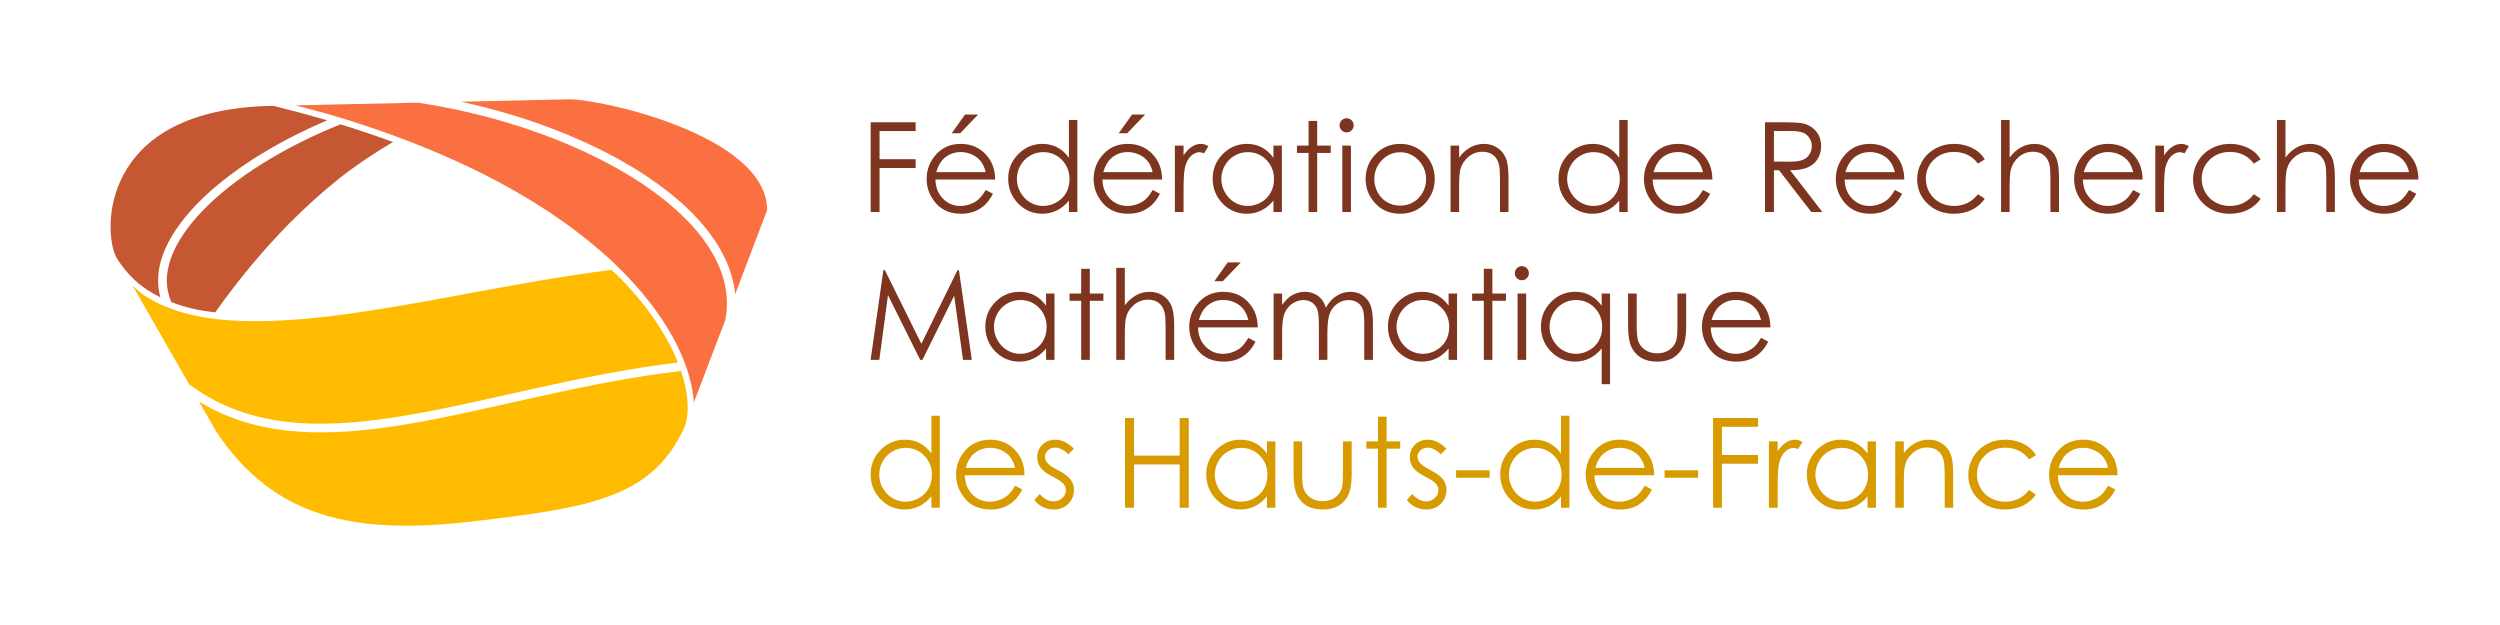 <svg width="800" height="200" version="1.1" viewBox="0 0 400 100" xmlns="http://www.w3.org/2000/svg">
<!--
    auteur du logo : Kroum Tzanev
    date : 29 juin 2020
    taille : 400x100 (rapport 4:1)
-->
<!-- <path d="M 0 0 H 400 V 100 H 0 Z" style="stroke:red;fill-opacity:.5"/> -->

  <!-- Logo -->
  <g style="stroke:none">
    <path style="fill:rgb(255,187,0)" d="M 97.83 43.18 C 93.97 43.66 90.03 44.28 86.05 44.95 C 81.97 45.65 77.87 46.42 73.8 47.16 C 69.73 47.93 65.7 48.66 61.75 49.3 C 57.81 49.94 53.98 50.5 50.29 50.87 C 48.44 51.06 46.64 51.2 44.88 51.28 C 43.13 51.38 41.42 51.41 39.77 51.38 C 38.12 51.35 36.53 51.26 34.99 51.1 C 33.45 50.94 31.99 50.68 30.58 50.36 C 29.22 50.04 27.88 49.62 26.59 49.09 C 25.36 48.6 24.19 47.98 23.08 47.26 H 23.07 C 22.39 46.81 21.82 46.23 21.21 45.69 L 26.56 55.03 L 30.32 61.59 C 30.4 61.61 30.47 61.64 30.54 61.69 C 40.13 68.68 51.69 68.71 64.96 66.48 C 78.05 64.28 92.71 59.89 108.47 58 C 108.13 57.17 107.77 56.35 107.37 55.55 C 106.8 54.44 106.14 53.29 105.39 52.11 C 104.63 50.93 103.76 49.73 102.79 48.51 C 101.76 47.22 100.67 45.97 99.52 44.78 C 99.03 44.27 98.42 43.73 97.83 43.18 Z M 108.96 59.35 C 93.23 61.2 78.5 65.62 65.2 67.86 C 52.72 69.95 41.42 70.11 31.84 64.24 L 34.54 68.95 C 34.54 68.95 34.54 68.96 34.54 68.96 C 39.23 76.04 44.8 80.17 51.54 82.29 C 58.28 84.42 66.21 84.52 75.54 83.43 C 84.91 82.35 92.16 81.41 97.67 79.32 C 103.16 77.23 106.93 74.05 109.52 68.34 C 109.72 67.84 109.86 67.22 109.94 66.56 C 110.03 65.88 110.05 65.13 110 64.32 C 109.95 63.51 109.83 62.64 109.62 61.71 C 109.44 60.91 109.22 60.12 108.96 59.35 Z"/>
    <path style="fill:rgb(197,87,50)" d="M 43.77 16.94 L 42.31 16.97 C 29.04 17.51 22.66 22.55 19.77 27.93 C 18.33 30.62 17.76 33.42 17.7 35.8 C 17.63 38.17 18.08 40.15 18.57 41.09 C 19.82 43.23 21.55 45.06 23.62 46.42 H 23.63 C 24.27 46.84 24.95 47.22 25.66 47.57 C 25.06 45.4 25.22 43.11 26.03 40.84 C 27.01 38.09 28.9 35.34 31.48 32.67 C 36.36 27.64 43.74 22.9 52.36 19.25 C 49.62 18.45 46.75 17.68 43.77 16.94 Z M 54.47 19.89 C 54.45 19.9 54.43 19.91 54.41 19.92 C 45.28 23.59 37.45 28.52 32.48 33.65 C 30 36.21 28.24 38.82 27.35 41.31 C 26.47 43.8 26.45 46.14 27.42 48.34 C 28.49 48.75 29.61 49.1 30.8 49.38 H 30.81 C 31.94 49.65 33.17 49.83 34.42 49.99 C 36.12 47.61 37.9 45.28 39.75 43.01 C 41.87 40.44 44.1 37.97 46.43 35.6 H 46.44 C 48.94 33.07 51.6 30.69 54.38 28.47 C 57.07 26.35 59.93 24.47 62.88 22.72 C 60.21 21.75 57.42 20.8 54.47 19.89 Z"/>
    <path style="fill:rgb(251,112,64)" d="M 91.44 15.89 C 91.29 15.88 91.16 15.88 91.06 15.89 L 91.05 15.89 L 73.76 16.27 C 85.02 18.72 95.65 22.95 103.64 28.31 C 108.38 31.49 112.21 35.07 114.67 38.94 C 116.32 41.52 117.35 44.26 117.63 47.06 L 122.75 33.6 C 122.72 30.61 121.07 28.01 118.44 25.75 C 115.79 23.47 112.16 21.59 108.41 20.1 C 104.65 18.62 100.77 17.53 97.59 16.84 C 94.81 16.23 92.51 15.92 91.44 15.89 Z M 67.04 16.42 L 47.27 16.86 C 49.66 17.49 52.08 18.11 54.29 18.78 H 54.3 C 57.56 19.78 60.66 20.83 63.59 21.91 C 66.52 22.99 69.3 24.13 71.9 25.29 C 74.53 26.45 76.97 27.64 79.28 28.86 C 81.58 30.07 83.74 31.32 85.76 32.58 C 87.77 33.83 89.65 35.11 91.38 36.39 C 93.11 37.68 94.72 38.96 96.19 40.24 C 97.67 41.52 99.02 42.82 100.24 44.09 C 101.41 45.31 102.52 46.57 103.57 47.89 C 104.56 49.13 105.45 50.37 106.23 51.58 C 107 52.77 107.68 53.96 108.26 55.11 C 108.8 56.19 109.28 57.3 109.7 58.44 C 110.09 59.5 110.37 60.53 110.6 61.5 C 110.81 62.49 110.95 63.41 111 64.27 C 111 64.34 110.99 64.4 110.99 64.47 L 116.07 51.14 C 116.07 51.1 116.07 51.06 116.08 51.02 C 116.79 47.13 115.81 43.33 113.49 39.69 C 111.17 36.04 107.49 32.57 102.86 29.47 C 93.61 23.27 80.59 18.53 67.22 16.48 C 67.16 16.47 67.1 16.45 67.04 16.42 Z"/>
  </g>
  <g style="stroke:none">
    <!-- Fédération de Recherche Mathématique -->
    <path style="fill:rgb(125,53,32)" d="M 154.41 18.32 L 152.28 21.32 H 153.63 L 156.51 18.32 Z M 181.13 18.32 L 179 21.32 H 180.35 L 183.23 18.32 Z M 215.45 18.92 C 215.15 18.92 214.89 19.03 214.66 19.25 C 214.44 19.48 214.33 19.74 214.33 20.06 C 214.33 20.36 214.44 20.62 214.66 20.85 C 214.89 21.07 215.15 21.18 215.45 21.18 C 215.77 21.18 216.03 21.07 216.26 20.85 C 216.48 20.62 216.59 20.36 216.59 20.06 C 216.59 19.74 216.48 19.48 216.26 19.25 C 216.03 19.03 215.77 18.92 215.45 18.92 Z M 171.03 19.2 V 25.25 C 170.5 24.51 169.88 23.95 169.17 23.58 C 168.46 23.21 167.67 23.02 166.8 23.02 C 165.29 23.02 164 23.57 162.93 24.65 C 161.85 25.74 161.31 27.05 161.31 28.58 C 161.31 30.14 161.84 31.47 162.91 32.57 C 163.97 33.65 165.26 34.2 166.76 34.2 C 167.61 34.2 168.39 34.02 169.1 33.67 C 169.81 33.32 170.46 32.79 171.03 32.1 V 33.92 H 172.38 V 19.2 Z M 259.08 19.2 V 25.25 C 258.54 24.51 257.92 23.95 257.21 23.58 C 256.51 23.21 255.72 23.02 254.85 23.02 C 253.34 23.02 252.05 23.57 250.97 24.65 C 249.9 25.74 249.36 27.05 249.36 28.58 C 249.36 30.14 249.89 31.47 250.95 32.57 C 252.02 33.65 253.31 34.2 254.81 34.2 C 255.66 34.2 256.43 34.02 257.14 33.67 C 257.86 33.32 258.51 32.79 259.08 32.1 V 33.92 H 260.43 V 19.2 Z M 320.17 19.2 V 33.92 H 321.54 V 30.03 C 321.54 28.62 321.6 27.66 321.73 27.14 C 321.94 26.33 322.37 25.65 323.02 25.1 C 323.68 24.56 324.42 24.28 325.25 24.28 C 325.97 24.28 326.56 24.46 327 24.82 C 327.45 25.17 327.76 25.7 327.93 26.4 C 328.02 26.81 328.07 27.63 328.07 28.85 V 33.92 H 329.44 V 28.45 C 329.44 27 329.29 25.94 329 25.26 C 328.71 24.58 328.25 24.03 327.63 23.63 C 327.02 23.23 326.32 23.02 325.52 23.02 C 324.75 23.02 324.03 23.21 323.37 23.57 C 322.7 23.93 322.09 24.47 321.54 25.2 V 19.2 Z M 364.31 19.2 V 33.92 H 365.68 V 30.03 C 365.68 28.62 365.75 27.66 365.88 27.14 C 366.08 26.33 366.51 25.65 367.16 25.1 C 367.82 24.56 368.56 24.28 369.39 24.28 C 370.11 24.28 370.7 24.46 371.14 24.82 C 371.59 25.17 371.9 25.7 372.07 26.4 C 372.16 26.81 372.21 27.63 372.21 28.85 V 33.92 H 373.58 V 28.45 C 373.58 27 373.43 25.94 373.14 25.26 C 372.85 24.58 372.39 24.03 371.77 23.63 C 371.16 23.23 370.46 23.02 369.66 23.02 C 368.89 23.02 368.17 23.21 367.51 23.57 C 366.84 23.93 366.23 24.47 365.68 25.2 V 19.2 Z M 209.37 19.35 V 23.3 H 207.51 V 24.47 H 209.37 V 33.92 H 210.75 V 24.47 H 212.92 V 23.3 H 210.75 V 19.35 Z M 139.31 19.56 V 33.92 H 140.73 V 26.88 H 146.5 V 25.47 H 140.73 V 20.97 H 146.5 V 19.56 Z M 282.4 19.56 V 33.92 H 283.83 V 27.24 H 284.65 L 289.81 33.92 H 291.58 L 286.42 27.24 C 287.62 27.24 288.57 27.08 289.25 26.78 C 289.93 26.48 290.46 26.03 290.82 25.44 C 291.19 24.84 291.38 24.16 291.38 23.38 C 291.38 22.44 291.11 21.65 290.58 21.01 C 290.04 20.37 289.35 19.95 288.5 19.75 C 287.93 19.62 286.85 19.56 285.26 19.56 Z M 283.83 20.96 H 286.36 C 287.34 20.96 288.05 21.05 288.47 21.22 C 288.89 21.39 289.23 21.67 289.49 22.07 C 289.76 22.46 289.89 22.89 289.89 23.38 C 289.89 23.87 289.76 24.32 289.49 24.72 C 289.24 25.12 288.88 25.41 288.42 25.59 C 287.96 25.77 287.26 25.87 286.3 25.87 L 283.83 25.85 Z M 153.71 23.02 C 151.95 23.02 150.55 23.69 149.5 25.04 C 148.67 26.09 148.26 27.29 148.26 28.64 C 148.26 30.07 148.75 31.36 149.73 32.5 C 150.7 33.63 152.06 34.2 153.79 34.2 C 154.57 34.2 155.27 34.08 155.89 33.84 C 156.51 33.6 157.06 33.25 157.56 32.8 C 158.05 32.34 158.49 31.74 158.87 31 L 157.71 30.4 C 157.3 31.09 156.91 31.6 156.55 31.91 S 155.76 32.47 155.24 32.66 C 154.74 32.85 154.21 32.95 153.67 32.95 C 152.55 32.95 151.61 32.55 150.85 31.76 C 150.09 30.97 149.69 29.95 149.67 28.72 H 159.22 C 159.21 27.27 158.81 26.05 158.05 25.08 C 156.97 23.71 155.52 23.02 153.71 23.02 Z M 180.43 23.02 C 178.67 23.02 177.27 23.69 176.22 25.04 C 175.39 26.09 174.98 27.29 174.98 28.64 C 174.98 30.07 175.47 31.36 176.45 32.5 C 177.42 33.63 178.78 34.2 180.51 34.2 C 181.29 34.2 181.99 34.08 182.61 33.84 C 183.23 33.6 183.78 33.25 184.28 32.8 C 184.77 32.34 185.21 31.74 185.59 31 L 184.43 30.4 C 184.02 31.09 183.63 31.6 183.27 31.91 S 182.48 32.47 181.96 32.66 C 181.45 32.85 180.93 32.95 180.39 32.95 C 179.27 32.95 178.33 32.55 177.57 31.76 C 176.81 30.97 176.41 29.95 176.39 28.72 H 185.94 C 185.92 27.27 185.53 26.05 184.77 25.08 C 183.68 23.71 182.24 23.02 180.43 23.02 Z M 192.14 23.02 C 191.64 23.02 191.16 23.18 190.69 23.48 C 190.23 23.78 189.79 24.24 189.37 24.85 V 23.3 H 187.98 V 33.92 H 189.37 V 30.33 C 189.37 28.49 189.46 27.26 189.63 26.66 C 189.85 25.87 190.17 25.29 190.6 24.92 C 191.02 24.54 191.46 24.35 191.91 24.35 C 192.11 24.35 192.35 24.41 192.64 24.54 L 193.35 23.39 C 192.92 23.14 192.52 23.02 192.14 23.02 Z M 199.52 23.02 C 198.01 23.02 196.72 23.57 195.64 24.65 C 194.57 25.74 194.03 27.05 194.03 28.58 C 194.03 30.14 194.56 31.47 195.62 32.57 C 196.69 33.65 197.98 34.2 199.48 34.2 C 200.33 34.2 201.11 34.02 201.82 33.67 C 202.53 33.32 203.18 32.79 203.75 32.1 V 33.92 H 205.1 V 23.3 H 203.75 V 25.25 C 203.22 24.51 202.59 23.95 201.88 23.58 C 201.18 23.21 200.39 23.02 199.52 23.02 Z M 224.03 23.02 C 222.39 23.02 221.04 23.62 219.96 24.81 C 218.98 25.89 218.5 27.17 218.5 28.64 C 218.5 30.12 219.01 31.42 220.04 32.54 C 221.07 33.64 222.41 34.2 224.03 34.2 C 225.65 34.2 226.98 33.64 228.01 32.54 C 229.04 31.42 229.56 30.12 229.56 28.64 C 229.56 27.16 229.07 25.88 228.1 24.8 C 227.02 23.62 225.67 23.02 224.03 23.02 Z M 237.44 23.02 C 236.66 23.02 235.94 23.21 235.27 23.57 C 234.61 23.93 234 24.47 233.46 25.2 V 23.3 H 232.09 V 33.92 H 233.46 V 30.03 C 233.46 28.63 233.52 27.66 233.65 27.14 C 233.86 26.33 234.29 25.65 234.94 25.1 C 235.6 24.56 236.34 24.28 237.17 24.28 C 237.89 24.28 238.48 24.46 238.93 24.82 C 239.38 25.17 239.68 25.7 239.84 26.4 C 239.95 26.81 240 27.63 240 28.85 V 33.92 H 241.36 V 28.45 C 241.36 27.01 241.21 25.94 240.92 25.26 C 240.63 24.58 240.17 24.03 239.55 23.63 C 238.94 23.23 238.24 23.02 237.44 23.02 Z M 268.48 23.02 C 266.72 23.02 265.32 23.69 264.27 25.04 C 263.44 26.09 263.03 27.29 263.03 28.64 C 263.03 30.07 263.52 31.36 264.49 32.5 C 265.47 33.63 266.82 34.2 268.55 34.2 C 269.34 34.2 270.04 34.08 270.65 33.84 C 271.27 33.6 271.83 33.25 272.32 32.8 C 272.82 32.34 273.25 31.74 273.63 31 L 272.48 30.4 C 272.06 31.09 271.68 31.6 271.32 31.91 S 270.52 32.47 270.01 32.66 C 269.5 32.85 268.98 32.95 268.44 32.95 C 267.32 32.95 266.38 32.55 265.62 31.76 C 264.85 30.97 264.46 29.95 264.43 28.72 H 273.98 C 273.97 27.27 273.58 26.05 272.81 25.08 C 271.73 23.71 270.29 23.02 268.48 23.02 Z M 299.18 23.02 C 297.42 23.02 296.02 23.69 294.97 25.04 C 294.14 26.09 293.73 27.29 293.73 28.64 C 293.73 30.07 294.22 31.36 295.2 32.5 C 296.17 33.63 297.53 34.2 299.26 34.2 C 300.04 34.2 300.74 34.08 301.36 33.84 C 301.98 33.6 302.53 33.25 303.03 32.8 C 303.52 32.34 303.96 31.74 304.34 31 L 303.18 30.4 C 302.77 31.09 302.38 31.6 302.02 31.91 C 301.66 32.22 301.23 32.47 300.71 32.66 C 300.2 32.85 299.68 32.95 299.14 32.95 C 298.02 32.95 297.08 32.55 296.32 31.76 C 295.56 30.97 295.16 29.95 295.14 28.72 H 304.69 C 304.67 27.27 304.28 26.05 303.52 25.08 C 302.43 23.71 300.99 23.02 299.18 23.02 Z M 312.7 23.02 C 311.58 23.02 310.56 23.27 309.66 23.77 C 308.75 24.26 308.04 24.95 307.52 25.84 C 307.01 26.72 306.75 27.67 306.75 28.7 C 306.75 30.23 307.3 31.53 308.41 32.59 C 309.52 33.66 310.91 34.2 312.59 34.2 C 313.68 34.2 314.66 33.99 315.51 33.57 C 316.37 33.15 317.05 32.56 317.56 31.79 L 316.47 31.08 C 315.49 32.32 314.21 32.95 312.65 32.95 C 311.79 32.95 311.02 32.76 310.33 32.38 C 309.65 32 309.11 31.47 308.71 30.79 C 308.32 30.1 308.13 29.37 308.13 28.6 C 308.13 27.41 308.55 26.4 309.4 25.56 C 310.26 24.73 311.34 24.31 312.64 24.31 C 314.26 24.31 315.54 24.93 316.47 26.18 L 317.56 25.5 C 317.24 24.97 316.85 24.53 316.4 24.19 S 315.38 23.56 314.73 23.35 C 314.08 23.13 313.4 23.02 312.7 23.02 Z M 337.3 23.02 C 335.55 23.02 334.14 23.69 333.1 25.04 C 332.27 26.09 331.86 27.29 331.86 28.64 C 331.86 30.07 332.34 31.36 333.32 32.5 C 334.3 33.63 335.65 34.2 337.38 34.2 C 338.16 34.2 338.86 34.08 339.48 33.84 C 340.1 33.6 340.66 33.25 341.15 32.8 C 341.65 32.34 342.08 31.74 342.46 31 L 341.31 30.4 C 340.89 31.09 340.5 31.6 340.15 31.91 C 339.79 32.22 339.35 32.47 338.84 32.66 C 338.33 32.85 337.81 32.95 337.27 32.95 C 336.15 32.95 335.2 32.55 334.44 31.76 C 333.68 30.97 333.29 29.95 333.26 28.72 H 342.81 C 342.8 27.27 342.41 26.05 341.64 25.08 C 340.56 23.71 339.11 23.02 337.3 23.02 Z M 349.01 23.02 C 348.51 23.02 348.03 23.18 347.57 23.48 C 347.11 23.78 346.67 24.24 346.25 24.85 V 23.3 H 344.85 V 33.92 H 346.25 V 30.33 C 346.25 28.49 346.33 27.26 346.5 26.66 C 346.72 25.87 347.05 25.29 347.47 24.92 C 347.89 24.54 348.33 24.35 348.79 24.35 C 348.98 24.35 349.23 24.41 349.51 24.54 L 350.22 23.39 C 349.79 23.14 349.39 23.02 349.01 23.02 Z M 356.84 23.02 C 355.72 23.02 354.7 23.27 353.8 23.77 C 352.89 24.26 352.18 24.95 351.66 25.84 C 351.15 26.72 350.89 27.67 350.89 28.7 C 350.89 30.23 351.44 31.53 352.55 32.59 C 353.66 33.66 355.05 34.2 356.73 34.2 C 357.82 34.2 358.8 33.99 359.65 33.57 C 360.51 33.15 361.19 32.56 361.7 31.79 L 360.62 31.08 C 359.63 32.32 358.35 32.95 356.79 32.95 C 355.93 32.95 355.16 32.76 354.47 32.38 C 353.79 32 353.25 31.47 352.85 30.79 C 352.46 30.1 352.27 29.37 352.27 28.6 C 352.27 27.41 352.69 26.4 353.54 25.56 C 354.4 24.73 355.48 24.31 356.78 24.31 C 358.4 24.31 359.68 24.93 360.62 26.18 L 361.7 25.5 C 361.38 24.97 360.99 24.53 360.54 24.19 C 360.08 23.84 359.52 23.56 358.87 23.35 C 358.22 23.13 357.54 23.02 356.84 23.02 Z M 381.44 23.02 C 379.69 23.02 378.28 23.69 377.24 25.04 C 376.41 26.09 376 27.29 376 28.64 C 376 30.07 376.48 31.36 377.46 32.5 C 378.44 33.63 379.79 34.2 381.52 34.2 C 382.3 34.2 383 34.08 383.62 33.84 C 384.24 33.6 384.8 33.25 385.29 32.8 C 385.79 32.34 386.22 31.74 386.6 31 L 385.45 30.4 C 385.03 31.09 384.64 31.6 384.29 31.91 S 383.49 32.47 382.98 32.66 C 382.47 32.85 381.95 32.95 381.41 32.95 C 380.29 32.95 379.34 32.55 378.58 31.76 C 377.82 30.97 377.43 29.95 377.4 28.72 H 386.95 C 386.94 27.27 386.55 26.05 385.78 25.08 C 384.7 23.71 383.25 23.02 381.44 23.02 Z M 214.77 23.3 V 33.92 H 216.15 V 23.3 Z M 153.73 24.33 C 154.36 24.33 154.96 24.47 155.54 24.73 C 156.11 25 156.57 25.35 156.91 25.79 C 157.26 26.22 157.53 26.81 157.71 27.54 H 149.8 C 150.08 26.56 150.5 25.83 151.04 25.34 C 151.79 24.67 152.69 24.33 153.73 24.33 Z M 180.45 24.33 C 181.08 24.33 181.68 24.47 182.26 24.73 C 182.83 25 183.29 25.35 183.63 25.79 C 183.98 26.22 184.25 26.81 184.43 27.54 H 176.52 C 176.8 26.56 177.22 25.83 177.76 25.34 C 178.51 24.67 179.41 24.33 180.45 24.33 Z M 268.5 24.33 C 269.13 24.33 269.73 24.47 270.3 24.73 C 270.88 25 271.33 25.35 271.68 25.79 C 272.03 26.22 272.3 26.81 272.48 27.54 H 264.57 C 264.85 26.56 265.26 25.83 265.81 25.34 C 266.56 24.67 267.45 24.33 268.5 24.33 Z M 299.2 24.33 C 299.83 24.33 300.43 24.47 301.01 24.73 C 301.58 25 302.04 25.35 302.38 25.79 C 302.73 26.22 303 26.81 303.18 27.54 H 295.27 C 295.55 26.56 295.97 25.83 296.51 25.34 C 297.26 24.67 298.16 24.33 299.2 24.33 Z M 337.32 24.33 C 337.96 24.33 338.56 24.47 339.13 24.73 C 339.7 25 340.16 25.35 340.51 25.79 C 340.86 26.22 341.13 26.81 341.31 27.54 H 333.4 C 333.68 26.56 334.09 25.83 334.64 25.34 C 335.39 24.67 336.28 24.33 337.32 24.33 Z M 381.46 24.33 C 382.1 24.33 382.7 24.47 383.27 24.73 C 383.84 25 384.3 25.35 384.65 25.79 C 385 26.22 385.27 26.81 385.45 27.54 H 377.54 C 377.82 26.56 378.23 25.83 378.78 25.34 C 379.53 24.67 380.42 24.33 381.46 24.33 Z M 166.91 24.34 C 168.1 24.34 169.1 24.76 169.9 25.58 C 170.72 26.41 171.12 27.44 171.12 28.67 C 171.12 29.48 170.94 30.2 170.58 30.85 C 170.22 31.49 169.7 32 169.03 32.38 C 168.36 32.76 167.65 32.95 166.9 32.95 C 166.16 32.95 165.47 32.76 164.82 32.38 C 164.17 32 163.66 31.46 163.27 30.78 C 162.89 30.09 162.7 29.38 162.7 28.63 C 162.7 27.87 162.88 27.16 163.26 26.48 C 163.65 25.8 164.16 25.28 164.81 24.91 C 165.45 24.53 166.15 24.34 166.91 24.34 Z M 199.63 24.34 C 200.81 24.34 201.81 24.76 202.62 25.58 C 203.43 26.41 203.84 27.44 203.84 28.67 C 203.84 29.48 203.66 30.2 203.29 30.85 C 202.93 31.49 202.42 32 201.75 32.38 C 201.08 32.76 200.37 32.95 199.62 32.95 C 198.88 32.95 198.18 32.76 197.53 32.38 C 196.89 32 196.37 31.46 195.99 30.78 C 195.6 30.09 195.41 29.38 195.41 28.63 C 195.41 27.87 195.6 27.16 195.98 26.48 C 196.36 25.8 196.88 25.28 197.52 24.91 C 198.16 24.53 198.87 24.34 199.63 24.34 Z M 254.96 24.34 C 256.15 24.34 257.14 24.76 257.95 25.58 C 258.76 26.41 259.17 27.44 259.17 28.67 C 259.17 29.48 258.99 30.2 258.62 30.85 C 258.27 31.49 257.75 32 257.08 32.38 C 256.41 32.76 255.7 32.95 254.95 32.95 C 254.21 32.95 253.51 32.76 252.86 32.38 C 252.22 32 251.7 31.46 251.32 30.78 C 250.94 30.09 250.74 29.38 250.74 28.63 C 250.74 27.87 250.93 27.16 251.31 26.48 C 251.69 25.8 252.21 25.28 252.85 24.91 C 253.5 24.53 254.2 24.34 254.96 24.34 Z M 224.03 24.36 C 225.16 24.36 226.13 24.78 226.94 25.62 C 227.76 26.46 228.17 27.48 228.17 28.67 C 228.17 29.44 227.99 30.15 227.62 30.82 C 227.25 31.48 226.75 32 226.11 32.36 C 225.48 32.72 224.79 32.9 224.03 32.9 C 223.28 32.9 222.59 32.72 221.95 32.36 C 221.32 32 220.82 31.48 220.45 30.82 C 220.08 30.15 219.89 29.44 219.89 28.67 C 219.89 27.48 220.3 26.46 221.11 25.62 S 222.9 24.36 224.03 24.36 Z"/>
    <path style="fill:rgb(125,53,32)" d="M 196.43 41.98 L 194.3 44.99 H 195.65 L 198.53 41.98 Z M 243.49 42.58 C 243.19 42.58 242.92 42.69 242.7 42.92 C 242.48 43.14 242.37 43.4 242.37 43.72 C 242.37 44.02 242.48 44.29 242.7 44.51 C 242.92 44.73 243.19 44.84 243.49 44.84 C 243.8 44.84 244.07 44.73 244.29 44.51 C 244.51 44.29 244.62 44.02 244.62 43.72 C 244.62 43.4 244.51 43.14 244.29 42.92 C 244.07 42.69 243.8 42.58 243.49 42.58 Z M 178.6 42.86 V 57.58 H 179.97 V 53.69 C 179.97 52.28 180.03 51.32 180.16 50.8 C 180.37 49.99 180.8 49.31 181.45 48.77 C 182.11 48.22 182.85 47.95 183.68 47.95 C 184.4 47.95 184.98 48.12 185.42 48.48 C 185.87 48.83 186.18 49.36 186.35 50.06 C 186.45 50.47 186.5 51.29 186.5 52.52 V 57.58 H 187.87 V 52.12 C 187.87 50.66 187.72 49.6 187.43 48.92 C 187.13 48.24 186.68 47.69 186.06 47.29 C 185.45 46.89 184.74 46.69 183.95 46.69 C 183.17 46.69 182.46 46.87 181.79 47.23 C 181.13 47.59 180.52 48.13 179.97 48.86 V 42.86 Z M 172.99 43.01 V 46.96 H 171.13 V 48.13 H 172.99 V 57.58 H 174.37 V 48.13 H 176.54 V 46.96 H 174.37 V 43.01 Z M 237.41 43.01 V 46.96 H 235.54 V 48.13 H 237.41 V 57.58 H 238.78 V 48.13 H 240.95 V 46.96 H 238.78 V 43.01 Z M 141.34 43.22 L 139.3 57.58 H 140.69 L 142.08 47.23 L 147.23 57.58 H 147.59 L 152.67 47.31 L 154.08 57.58 H 155.49 L 153.43 43.22 H 153.2 L 147.42 55.01 L 141.58 43.22 Z M 163.14 46.69 C 161.63 46.69 160.34 47.23 159.26 48.32 C 158.19 49.4 157.65 50.71 157.65 52.24 C 157.65 53.8 158.18 55.13 159.24 56.23 C 160.31 57.31 161.6 57.86 163.1 57.86 C 163.95 57.86 164.72 57.68 165.43 57.33 C 166.15 56.98 166.8 56.45 167.37 55.76 V 57.58 H 168.72 V 46.96 H 167.37 V 48.91 C 166.83 48.17 166.21 47.61 165.5 47.24 C 164.8 46.87 164.01 46.69 163.14 46.69 Z M 195.73 46.69 C 193.97 46.69 192.57 47.36 191.52 48.7 C 190.69 49.75 190.28 50.95 190.28 52.3 C 190.28 53.73 190.77 55.02 191.74 56.16 C 192.72 57.29 194.07 57.86 195.81 57.86 C 196.59 57.86 197.29 57.74 197.91 57.51 C 198.52 57.26 199.08 56.92 199.58 56.46 C 200.07 56 200.51 55.41 200.88 54.66 L 199.73 54.06 C 199.31 54.75 198.93 55.26 198.57 55.57 C 198.21 55.88 197.77 56.13 197.26 56.32 C 196.75 56.51 196.23 56.61 195.69 56.61 C 194.57 56.61 193.63 56.21 192.87 55.43 C 192.1 54.63 191.71 53.62 191.68 52.38 H 201.24 C 201.22 50.93 200.83 49.72 200.06 48.75 C 198.98 47.37 197.54 46.69 195.73 46.69 Z M 208.78 46.69 C 208.02 46.69 207.3 46.89 206.61 47.31 C 206.11 47.62 205.62 48.12 205.14 48.79 V 46.96 H 203.78 V 57.58 H 205.14 V 53.08 C 205.14 51.75 205.27 50.77 205.53 50.12 C 205.8 49.48 206.21 48.97 206.75 48.59 C 207.31 48.21 207.9 48.01 208.53 48.01 C 209.08 48.01 209.55 48.15 209.95 48.43 C 210.34 48.71 210.62 49.07 210.78 49.54 C 210.94 49.99 211.02 50.86 211.02 52.14 V 57.58 H 212.38 V 53.42 C 212.38 51.9 212.51 50.81 212.76 50.16 C 213.01 49.51 213.41 48.99 213.96 48.6 C 214.51 48.21 215.12 48.01 215.79 48.01 C 216.33 48.01 216.8 48.14 217.19 48.4 C 217.59 48.66 217.87 49.01 218.03 49.44 C 218.2 49.86 218.28 50.64 218.28 51.78 V 57.58 H 219.67 V 51.78 C 219.67 50.45 219.54 49.46 219.26 48.79 C 218.99 48.13 218.57 47.61 218 47.24 C 217.44 46.87 216.8 46.69 216.06 46.69 C 215.27 46.69 214.54 46.9 213.85 47.34 C 213.17 47.77 212.6 48.4 212.14 49.23 C 211.93 48.61 211.68 48.13 211.38 47.8 C 211.09 47.46 210.71 47.19 210.25 46.99 C 209.79 46.79 209.3 46.69 208.78 46.69 Z M 227.55 46.69 C 226.04 46.69 224.75 47.23 223.68 48.32 C 222.6 49.4 222.07 50.71 222.07 52.24 C 222.07 53.8 222.6 55.13 223.66 56.23 C 224.73 57.31 226.01 57.86 227.52 57.86 C 228.36 57.86 229.14 57.68 229.85 57.33 C 230.57 56.98 231.21 56.45 231.78 55.76 V 57.58 H 233.13 V 46.96 H 231.78 V 48.91 C 231.25 48.17 230.63 47.61 229.92 47.24 C 229.21 46.87 228.43 46.69 227.55 46.69 Z M 252.04 46.69 C 250.53 46.69 249.23 47.23 248.16 48.32 C 247.09 49.4 246.55 50.71 246.55 52.24 C 246.55 53.8 247.08 55.13 248.14 56.23 C 249.21 57.31 250.49 57.86 252 57.86 C 252.84 57.86 253.62 57.68 254.33 57.33 C 255.05 56.98 255.69 56.45 256.27 55.76 V 61.47 H 257.61 V 46.96 H 256.27 V 48.91 C 255.73 48.17 255.11 47.61 254.4 47.24 C 253.7 46.87 252.91 46.68 252.04 46.68 Z M 277.76 46.69 C 276 46.69 274.6 47.36 273.55 48.7 C 272.72 49.75 272.31 50.95 272.31 52.3 C 272.31 53.73 272.8 55.02 273.78 56.16 C 274.75 57.29 276.11 57.86 277.84 57.86 C 278.62 57.86 279.32 57.74 279.94 57.51 C 280.56 57.26 281.11 56.92 281.61 56.46 C 282.1 56 282.54 55.41 282.92 54.66 L 281.76 54.06 C 281.35 54.75 280.96 55.26 280.6 55.57 S 279.81 56.13 279.29 56.32 C 278.78 56.51 278.26 56.61 277.72 56.61 C 276.6 56.61 275.66 56.21 274.9 55.43 C 274.14 54.63 273.74 53.62 273.72 52.38 H 283.27 C 283.25 50.93 282.86 49.72 282.1 48.75 C 281.01 47.37 279.57 46.69 277.76 46.69 Z M 242.81 46.96 V 57.58 H 244.19 V 46.96 Z M 260.49 46.96 V 52.08 C 260.49 53.59 260.66 54.72 261 55.47 C 261.35 56.22 261.86 56.81 262.56 57.23 C 263.25 57.65 264.12 57.86 265.15 57.86 C 266.19 57.86 267.05 57.65 267.73 57.23 C 268.42 56.81 268.94 56.23 269.27 55.48 C 269.62 54.74 269.79 53.64 269.79 52.17 V 46.96 H 268.39 V 51.92 C 268.39 53.25 268.33 54.12 268.19 54.53 C 267.99 55.13 267.62 55.61 267.09 55.98 C 266.56 56.35 265.91 56.53 265.15 56.53 C 264.39 56.53 263.73 56.34 263.18 55.96 C 262.63 55.58 262.26 55.07 262.07 54.42 C 261.94 53.96 261.87 53.13 261.87 51.92 V 46.96 Z M 195.75 47.99 C 196.38 47.99 196.98 48.13 197.56 48.39 C 198.13 48.66 198.59 49.01 198.93 49.45 C 199.28 49.88 199.55 50.47 199.73 51.2 H 191.82 C 192.1 50.22 192.52 49.49 193.06 49 C 193.81 48.33 194.71 47.99 195.75 47.99 Z M 277.78 47.99 C 278.41 47.99 279.01 48.13 279.59 48.39 C 280.16 48.66 280.62 49.01 280.96 49.45 C 281.31 49.88 281.58 50.47 281.76 51.2 H 273.85 C 274.13 50.22 274.55 49.49 275.09 49 C 275.84 48.33 276.74 47.99 277.78 47.99 Z M 163.25 48 C 164.43 48 165.43 48.42 166.24 49.24 C 167.05 50.07 167.46 51.1 167.46 52.33 C 167.46 53.14 167.28 53.86 166.91 54.51 C 166.55 55.15 166.04 55.66 165.37 56.04 S 163.99 56.61 163.24 56.61 C 162.5 56.61 161.8 56.42 161.15 56.04 C 160.51 55.66 159.99 55.12 159.61 54.44 C 159.22 53.76 159.03 53.04 159.03 52.29 C 159.03 51.54 159.22 50.82 159.6 50.14 C 159.98 49.47 160.5 48.94 161.14 48.57 C 161.78 48.19 162.49 48 163.25 48 Z M 227.66 48 C 228.85 48 229.84 48.42 230.65 49.24 C 231.47 50.07 231.87 51.1 231.87 52.33 C 231.87 53.14 231.69 53.86 231.33 54.51 C 230.97 55.15 230.45 55.66 229.78 56.04 S 228.4 56.61 227.65 56.61 C 226.91 56.61 226.21 56.42 225.56 56.04 C 224.92 55.66 224.41 55.12 224.02 54.44 C 223.64 53.76 223.44 53.04 223.44 52.29 C 223.44 51.54 223.63 50.82 224.01 50.14 C 224.4 49.47 224.91 48.94 225.55 48.57 C 226.2 48.19 226.9 48 227.66 48 Z M 252.15 48 C 253.33 48 254.33 48.42 255.13 49.24 C 255.95 50.07 256.35 51.1 256.35 52.33 C 256.35 53.14 256.17 53.86 255.81 54.51 C 255.45 55.15 254.94 55.66 254.26 56.04 C 253.59 56.42 252.88 56.61 252.14 56.61 C 251.39 56.61 250.7 56.42 250.05 56.04 C 249.4 55.66 248.89 55.12 248.5 54.44 C 248.12 53.76 247.93 53.04 247.93 52.29 C 247.93 51.54 248.12 50.82 248.49 50.14 C 248.88 49.47 249.39 48.94 250.04 48.57 C 250.68 48.19 251.38 48 252.15 48 Z"/>
    <!-- des Hauts-de-France -->
    <path style="fill:rgb(215,155,0)" d="M 149.02 66.52 V 72.57 C 148.49 71.83 147.86 71.27 147.15 70.9 C 146.45 70.53 145.66 70.35 144.79 70.35 C 143.28 70.35 141.99 70.89 140.91 71.98 S 139.3 74.37 139.3 75.9 C 139.3 77.46 139.83 78.79 140.9 79.89 C 141.96 80.97 143.25 81.52 144.75 81.52 C 145.6 81.52 146.38 81.34 147.09 80.99 C 147.8 80.64 148.45 80.11 149.02 79.42 V 81.24 H 150.37 V 66.52 Z M 249.76 66.52 V 72.57 C 249.23 71.83 248.6 71.27 247.89 70.9 C 247.19 70.53 246.4 70.35 245.53 70.35 C 244.02 70.35 242.73 70.89 241.65 71.98 C 240.58 73.06 240.04 74.37 240.04 75.9 C 240.04 77.46 240.57 78.79 241.64 79.89 C 242.7 80.97 243.99 81.52 245.49 81.52 C 246.34 81.52 247.12 81.34 247.83 80.99 C 248.54 80.64 249.19 80.11 249.76 79.42 V 81.24 H 251.11 V 66.52 Z M 220.48 66.67 V 70.62 H 218.62 V 71.79 H 220.48 V 81.24 H 221.86 V 71.79 H 224.03 V 70.62 H 221.86 V 66.67 Z M 180 66.88 V 81.24 H 181.45 V 74.31 H 188.75 V 81.24 H 190.2 V 66.88 H 188.75 V 72.9 H 181.45 V 66.88 Z M 274.09 66.88 V 81.24 H 275.51 V 74.2 H 281.28 V 72.79 H 275.51 V 68.29 H 281.28 V 66.88 Z M 158.42 70.35 C 156.66 70.35 155.26 71.02 154.21 72.36 C 153.38 73.41 152.97 74.61 152.97 75.96 C 152.97 77.39 153.46 78.68 154.43 79.82 C 155.41 80.95 156.76 81.52 158.49 81.52 C 159.28 81.52 159.98 81.4 160.59 81.17 C 161.21 80.92 161.77 80.58 162.26 80.12 C 162.76 79.66 163.19 79.07 163.57 78.32 L 162.42 77.72 C 162 78.41 161.62 78.92 161.26 79.23 S 160.46 79.79 159.95 79.98 C 159.44 80.17 158.92 80.27 158.38 80.27 C 157.26 80.27 156.32 79.87 155.55 79.09 C 154.79 78.29 154.4 77.28 154.37 76.04 H 163.92 C 163.91 74.59 163.52 73.38 162.75 72.41 C 161.67 71.03 160.23 70.35 158.42 70.35 Z M 168.88 70.35 C 168.04 70.35 167.34 70.61 166.79 71.15 C 166.24 71.68 165.96 72.35 165.96 73.16 C 165.96 73.78 166.14 74.33 166.48 74.81 C 166.83 75.29 167.48 75.78 168.44 76.27 C 169.33 76.73 169.9 77.11 170.15 77.41 C 170.41 77.71 170.54 78.06 170.54 78.45 C 170.54 78.93 170.34 79.34 169.96 79.69 C 169.57 80.04 169.11 80.22 168.56 80.22 C 167.78 80.22 167.04 79.82 166.35 79.04 L 165.49 80.01 C 165.85 80.48 166.31 80.85 166.86 81.12 C 167.42 81.38 168.01 81.52 168.62 81.52 C 169.54 81.52 170.3 81.21 170.92 80.61 S 171.83 79.26 171.83 78.39 C 171.83 77.77 171.66 77.22 171.3 76.72 C 170.93 76.23 170.24 75.73 169.23 75.2 C 168.39 74.77 167.85 74.39 167.59 74.08 C 167.33 73.76 167.2 73.43 167.2 73.09 C 167.2 72.7 167.35 72.36 167.66 72.06 C 167.98 71.77 168.36 71.62 168.81 71.62 C 169.5 71.62 170.22 71.98 170.95 72.69 L 171.82 71.78 C 170.83 70.82 169.85 70.35 168.88 70.35 Z M 198.48 70.35 C 196.97 70.35 195.68 70.89 194.61 71.98 C 193.53 73.06 193 74.37 193 75.9 C 193 77.46 193.53 78.79 194.59 79.89 C 195.66 80.97 196.94 81.52 198.44 81.52 C 199.29 81.52 200.07 81.34 200.78 80.99 C 201.5 80.64 202.14 80.11 202.71 79.42 V 81.24 H 204.06 V 70.62 H 202.71 V 72.57 C 202.18 71.83 201.56 71.27 200.85 70.9 C 200.14 70.53 199.36 70.35 198.48 70.35 Z M 228.48 70.35 C 227.64 70.35 226.95 70.61 226.39 71.15 C 225.85 71.68 225.57 72.35 225.57 73.16 C 225.57 73.78 225.75 74.33 226.09 74.81 C 226.44 75.29 227.09 75.78 228.04 76.27 C 228.94 76.73 229.51 77.11 229.76 77.41 C 230.02 77.71 230.14 78.06 230.14 78.45 C 230.14 78.93 229.95 79.34 229.57 79.69 C 229.18 80.04 228.72 80.22 228.17 80.22 C 227.39 80.22 226.65 79.82 225.95 79.04 L 225.1 80.01 C 225.46 80.48 225.92 80.85 226.47 81.12 C 227.03 81.38 227.62 81.52 228.23 81.52 C 229.15 81.52 229.91 81.21 230.53 80.61 C 231.14 80 231.44 79.26 231.44 78.39 C 231.44 77.77 231.26 77.22 230.91 76.72 C 230.54 76.23 229.85 75.73 228.84 75.2 C 228 74.77 227.46 74.39 227.2 74.08 C 226.93 73.76 226.8 73.43 226.8 73.09 C 226.8 72.7 226.96 72.36 227.27 72.06 C 227.59 71.77 227.97 71.62 228.42 71.62 C 229.11 71.62 229.83 71.98 230.55 72.69 L 231.43 71.78 C 230.44 70.82 229.46 70.35 228.48 70.35 Z M 259.16 70.35 C 257.4 70.35 256 71.02 254.95 72.36 C 254.12 73.41 253.71 74.61 253.71 75.96 C 253.71 77.39 254.2 78.68 255.17 79.82 C 256.15 80.95 257.5 81.52 259.24 81.52 C 260.02 81.52 260.72 81.4 261.34 81.17 C 261.95 80.92 262.51 80.58 263.01 80.12 C 263.5 79.66 263.94 79.07 264.31 78.32 L 263.16 77.72 C 262.75 78.41 262.36 78.92 262 79.23 C 261.64 79.54 261.21 79.79 260.69 79.98 C 260.18 80.17 259.66 80.27 259.12 80.27 C 258 80.27 257.06 79.87 256.3 79.09 C 255.53 78.29 255.14 77.28 255.12 76.04 H 264.67 C 264.65 74.59 264.26 73.38 263.49 72.41 C 262.41 71.03 260.97 70.35 259.16 70.35 Z M 287.2 70.35 C 286.69 70.35 286.21 70.5 285.75 70.8 C 285.29 71.1 284.85 71.56 284.43 72.17 V 70.62 H 283.03 V 81.24 H 284.43 V 77.65 C 284.43 75.81 284.52 74.58 284.69 73.98 C 284.91 73.19 285.23 72.61 285.65 72.24 C 286.08 71.86 286.51 71.67 286.97 71.67 C 287.17 71.67 287.41 71.74 287.69 71.86 L 288.41 70.71 C 287.98 70.47 287.57 70.35 287.2 70.35 Z M 294.58 70.35 C 293.07 70.35 291.78 70.89 290.7 71.98 C 289.63 73.06 289.09 74.37 289.09 75.9 C 289.09 77.46 289.62 78.79 290.68 79.89 C 291.75 80.97 293.03 81.52 294.54 81.52 C 295.39 81.52 296.16 81.34 296.87 80.99 C 297.59 80.64 298.23 80.11 298.81 79.42 V 81.24 H 300.15 V 70.62 H 298.81 V 72.57 C 298.27 71.83 297.65 71.27 296.94 70.9 C 296.24 70.53 295.45 70.35 294.58 70.35 Z M 308.59 70.35 C 307.81 70.35 307.09 70.53 306.42 70.89 C 305.76 71.25 305.15 71.79 304.61 72.52 V 70.62 H 303.24 V 81.24 H 304.61 V 77.35 C 304.61 75.95 304.67 74.98 304.8 74.46 C 305.01 73.65 305.44 72.97 306.09 72.43 C 306.75 71.88 307.49 71.6 308.32 71.6 C 309.04 71.6 309.63 71.78 310.08 72.14 C 310.53 72.49 310.83 73.02 310.99 73.72 C 311.1 74.13 311.15 74.95 311.15 76.18 V 81.24 H 312.51 V 75.77 C 312.51 74.33 312.36 73.27 312.07 72.58 S 311.32 71.35 310.7 70.95 C 310.09 70.55 309.39 70.35 308.59 70.35 Z M 320.88 70.35 C 319.76 70.35 318.74 70.59 317.84 71.09 S 316.22 72.27 315.7 73.16 C 315.19 74.04 314.93 74.99 314.93 76.02 C 314.93 77.55 315.48 78.85 316.59 79.92 S 319.09 81.52 320.77 81.52 C 321.86 81.52 322.84 81.31 323.69 80.89 C 324.55 80.47 325.23 79.88 325.74 79.11 L 324.66 78.4 C 323.67 79.65 322.39 80.27 320.83 80.27 C 319.98 80.27 319.2 80.08 318.51 79.7 C 317.83 79.32 317.29 78.79 316.89 78.11 C 316.5 77.43 316.31 76.7 316.31 75.92 C 316.31 74.73 316.73 73.72 317.59 72.88 C 318.45 72.05 319.52 71.63 320.82 71.63 C 322.44 71.63 323.72 72.26 324.66 73.5 L 325.74 72.83 C 325.42 72.29 325.03 71.85 324.58 71.51 C 324.12 71.16 323.57 70.88 322.91 70.67 C 322.26 70.45 321.58 70.35 320.88 70.35 Z M 333.3 70.35 C 331.54 70.35 330.14 71.02 329.09 72.36 C 328.26 73.41 327.85 74.61 327.85 75.96 C 327.85 77.39 328.34 78.68 329.31 79.82 C 330.29 80.95 331.65 81.52 333.38 81.52 C 334.16 81.52 334.86 81.4 335.48 81.17 C 336.09 80.92 336.65 80.58 337.15 80.12 C 337.64 79.66 338.08 79.07 338.46 78.32 L 337.3 77.72 C 336.89 78.41 336.5 78.92 336.14 79.23 C 335.78 79.54 335.35 79.79 334.83 79.98 C 334.32 80.17 333.8 80.27 333.26 80.27 C 332.14 80.27 331.2 79.87 330.44 79.09 C 329.68 78.29 329.28 77.28 329.26 76.04 H 338.81 C 338.79 74.59 338.4 73.38 337.63 72.41 C 336.55 71.03 335.11 70.35 333.3 70.35 Z M 206.97 70.62 V 75.74 C 206.97 77.25 207.14 78.38 207.48 79.13 C 207.82 79.88 208.34 80.47 209.03 80.89 C 209.73 81.31 210.59 81.52 211.63 81.52 C 212.66 81.52 213.52 81.31 214.21 80.89 C 214.9 80.47 215.41 79.89 215.75 79.14 C 216.09 78.4 216.27 77.3 216.27 75.83 V 70.62 H 214.87 V 75.58 C 214.87 76.91 214.8 77.78 214.66 78.19 C 214.46 78.79 214.09 79.27 213.56 79.64 C 213.03 80.01 212.39 80.19 211.63 80.19 S 210.21 80 209.65 79.62 C 209.11 79.24 208.74 78.73 208.54 78.08 C 208.41 77.62 208.35 76.79 208.35 75.58 V 70.62 Z M 158.43 71.65 C 159.07 71.65 159.67 71.79 160.24 72.05 C 160.81 72.32 161.27 72.67 161.62 73.11 C 161.97 73.55 162.24 74.13 162.42 74.86 H 154.51 C 154.79 73.88 155.2 73.15 155.75 72.66 C 156.5 71.99 157.39 71.65 158.43 71.65 Z M 259.17 71.65 C 259.81 71.65 260.41 71.79 260.98 72.05 C 261.55 72.32 262.01 72.67 262.36 73.11 C 262.71 73.55 262.98 74.13 263.16 74.86 H 255.25 C 255.53 73.88 255.94 73.15 256.49 72.66 C 257.24 71.99 258.13 71.65 259.17 71.65 Z M 333.31 71.65 C 333.95 71.65 334.55 71.79 335.12 72.05 C 335.69 72.32 336.15 72.67 336.5 73.11 C 336.85 73.55 337.12 74.13 337.3 74.86 H 329.39 C 329.67 73.88 330.08 73.15 330.63 72.66 C 331.38 71.99 332.27 71.65 333.31 71.65 Z M 144.89 71.66 C 146.08 71.66 147.08 72.08 147.88 72.9 C 148.7 73.73 149.1 74.76 149.1 75.99 C 149.1 76.8 148.92 77.52 148.56 78.17 C 148.2 78.81 147.68 79.32 147.01 79.7 S 145.63 80.27 144.89 80.27 C 144.14 80.27 143.45 80.08 142.8 79.7 C 142.15 79.32 141.64 78.78 141.25 78.1 C 140.87 77.42 140.68 76.7 140.68 75.95 C 140.68 75.2 140.86 74.48 141.24 73.8 C 141.63 73.13 142.14 72.6 142.79 72.23 C 143.43 71.85 144.13 71.66 144.89 71.66 Z M 198.59 71.66 C 199.77 71.66 200.77 72.08 201.57 72.9 C 202.39 73.73 202.79 74.76 202.79 75.99 C 202.79 76.8 202.61 77.52 202.25 78.17 C 201.89 78.81 201.38 79.32 200.7 79.7 C 200.03 80.08 199.32 80.27 198.58 80.27 C 197.83 80.27 197.14 80.08 196.49 79.7 C 195.84 79.32 195.33 78.78 194.94 78.1 C 194.56 77.42 194.37 76.7 194.37 75.95 C 194.37 75.2 194.56 74.48 194.93 73.8 C 195.32 73.13 195.83 72.6 196.48 72.23 C 197.12 71.85 197.82 71.66 198.59 71.66 Z M 245.64 71.66 C 246.82 71.66 247.82 72.08 248.63 72.9 C 249.44 73.73 249.85 74.76 249.85 75.99 C 249.85 76.8 249.66 77.52 249.3 78.17 C 248.94 78.81 248.43 79.32 247.76 79.7 C 247.09 80.08 246.38 80.27 245.63 80.27 C 244.88 80.27 244.19 80.08 243.54 79.7 C 242.89 79.32 242.38 78.78 241.99 78.1 C 241.61 77.42 241.42 76.7 241.42 75.95 C 241.42 75.2 241.61 74.48 241.98 73.8 C 242.37 73.13 242.88 72.6 243.53 72.23 C 244.17 71.85 244.88 71.66 245.64 71.66 Z M 294.68 71.66 C 295.86 71.66 296.86 72.08 297.67 72.9 C 298.48 73.73 298.89 74.76 298.89 75.99 C 298.89 76.8 298.71 77.52 298.34 78.17 C 297.98 78.81 297.47 79.32 296.8 79.7 S 295.42 80.27 294.67 80.27 C 293.93 80.27 293.23 80.08 292.58 79.7 C 291.94 79.32 291.42 78.78 291.04 78.1 C 290.65 77.42 290.46 76.7 290.46 75.95 C 290.46 75.2 290.65 74.48 291.03 73.8 C 291.41 73.13 291.93 72.6 292.57 72.23 C 293.22 71.85 293.92 71.66 294.68 71.66 Z M 232.97 75.25 V 76.44 H 238.34 V 75.25 Z M 266.33 75.25 V 76.44 H 271.7 V 75.25 Z"/>
  </g>
</svg>

